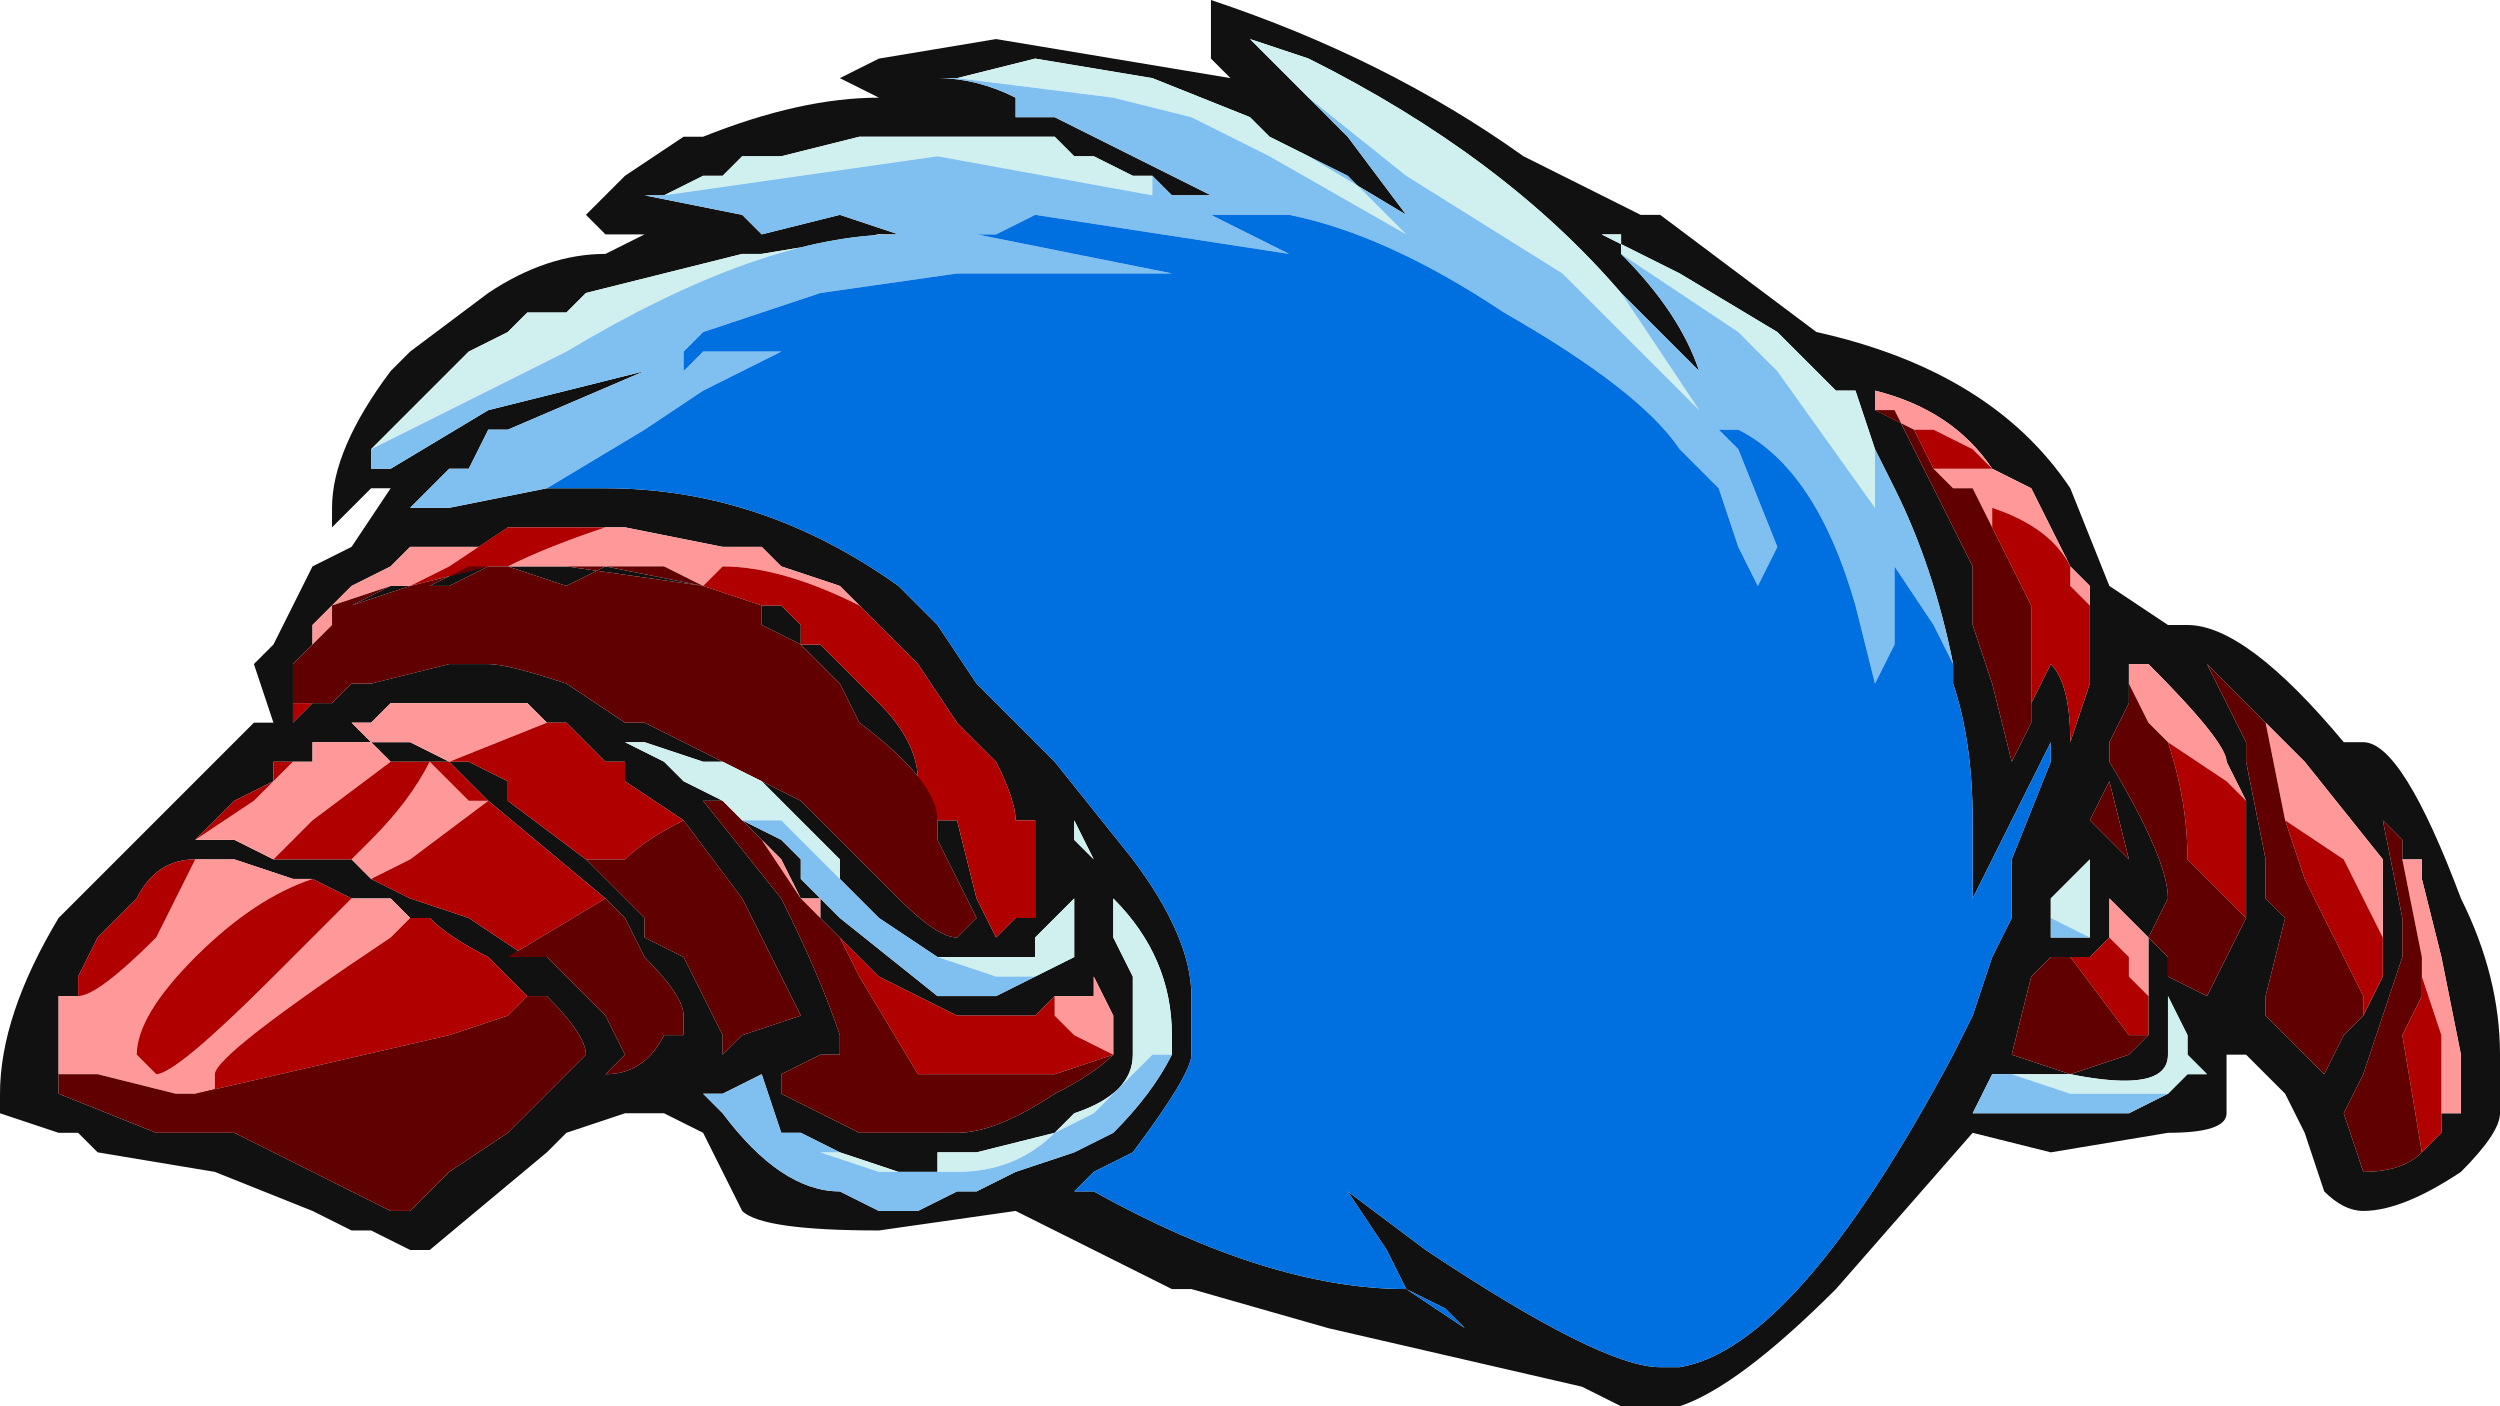 <?xml version="1.0" encoding="UTF-8" standalone="no"?>
<svg xmlns:ffdec="https://www.free-decompiler.com/flash" xmlns:xlink="http://www.w3.org/1999/xlink" ffdec:objectType="shape" height="3.6px" width="6.4px" xmlns="http://www.w3.org/2000/svg">
  <g transform="matrix(1.0, 0.0, 0.0, 1.0, 2.95, 2.35)">
    <path d="M0.15 -2.3 L0.15 -2.35 Q0.6 -2.2 0.95 -1.95 L1.25 -1.8 1.3 -1.8 1.7 -1.5 Q2.15 -1.4 2.35 -1.1 L2.45 -0.85 2.6 -0.75 2.65 -0.75 Q2.8 -0.75 3.05 -0.45 L3.1 -0.45 Q3.2 -0.45 3.35 -0.05 3.45 0.15 3.45 0.35 L3.45 0.5 Q3.45 0.55 3.35 0.65 3.2 0.75 3.1 0.75 3.05 0.75 3.0 0.7 L2.95 0.55 2.9 0.45 2.8 0.35 2.75 0.35 2.75 0.5 Q2.75 0.55 2.6 0.55 L2.3 0.6 2.1 0.55 1.75 0.95 Q1.5 1.2 1.35 1.25 L1.2 1.25 1.1 1.2 0.45 1.05 0.1 0.95 0.05 0.95 -0.35 0.75 -0.7 0.8 Q-1.0 0.8 -1.05 0.75 L-1.15 0.55 -1.25 0.5 -1.35 0.5 -1.5 0.55 -1.55 0.6 -1.85 0.85 -1.9 0.85 -2.0 0.8 -2.05 0.8 -2.15 0.75 -2.4 0.65 -2.7 0.6 -2.75 0.55 -2.8 0.55 -2.95 0.5 -2.95 0.45 Q-2.95 0.25 -2.8 0.0 L-2.3 -0.5 -2.25 -0.5 -2.3 -0.65 -2.25 -0.7 -2.15 -0.9 -2.05 -0.95 -1.95 -1.1 -2.0 -1.1 Q-2.05 -1.05 -2.1 -1.0 L-2.1 -1.05 Q-2.1 -1.2 -1.95 -1.4 L-1.9 -1.45 -1.7 -1.6 Q-1.55 -1.7 -1.4 -1.7 L-1.3 -1.75 -1.4 -1.75 -1.45 -1.8 -1.35 -1.9 -1.2 -2.0 -1.15 -2.0 Q-0.9 -2.1 -0.7 -2.1 L-0.8 -2.15 -0.7 -2.2 -0.4 -2.25 0.2 -2.15 0.15 -2.2 0.15 -2.3 M0.4 -1.95 L0.3 -2.0 0.25 -2.05 0.0 -2.15 -0.3 -2.2 -0.5 -2.15 -0.55 -2.15 Q-0.45 -2.15 -0.35 -2.1 L-0.35 -2.05 -0.25 -2.05 0.15 -1.85 0.05 -1.85 0.0 -1.9 -0.05 -1.9 -0.15 -1.95 -0.2 -1.95 -0.25 -2.0 -0.75 -2.0 -0.95 -1.95 -1.05 -1.95 -1.1 -1.9 -1.15 -1.9 -1.25 -1.85 -1.3 -1.85 -1.05 -1.8 -1.0 -1.75 -0.8 -1.8 -0.65 -1.75 -0.7 -1.75 -1.0 -1.7 -1.05 -1.7 -1.45 -1.6 -1.5 -1.55 -1.6 -1.55 -1.65 -1.5 -1.75 -1.45 -2.0 -1.2 -2.0 -1.15 -1.95 -1.15 -1.7 -1.3 -1.3 -1.4 -1.65 -1.25 -1.7 -1.25 -1.75 -1.15 -1.8 -1.15 -1.9 -1.05 -1.8 -1.05 -1.55 -1.1 -1.4 -1.1 Q-1.0 -1.1 -0.65 -0.85 L-0.55 -0.75 -0.45 -0.6 -0.25 -0.4 -0.05 -0.15 Q0.1 0.05 0.1 0.2 L0.1 0.35 Q0.1 0.4 -0.05 0.6 L-0.15 0.65 -0.2 0.7 -0.15 0.7 Q0.3 0.95 0.65 0.95 L0.75 1.0 0.8 1.05 0.65 0.95 0.6 0.85 0.5 0.7 0.7 0.85 Q1.15 1.15 1.3 1.15 L1.35 1.15 Q1.65 1.1 2.05 0.35 L2.1 0.25 2.15 0.1 2.2 0.0 2.2 -0.15 2.3 -0.4 2.3 -0.45 2.1 -0.05 2.1 -0.25 Q2.1 -0.45 2.05 -0.6 L2.05 -0.65 Q2.0 -0.9 1.9 -1.1 L1.85 -1.2 1.8 -1.35 1.75 -1.35 1.6 -1.5 1.35 -1.65 1.15 -1.75 1.2 -1.75 1.2 -1.7 Q1.35 -1.55 1.4 -1.4 L1.2 -1.6 Q0.9 -1.95 0.4 -2.2 L0.25 -2.25 0.4 -2.1 0.5 -2.0 0.65 -1.8 0.4 -1.95 M2.4 -0.7 L2.4 -0.85 2.35 -0.9 2.25 -1.1 2.15 -1.15 Q2.05 -1.3 1.85 -1.35 L1.85 -1.3 1.9 -1.3 2.1 -0.9 2.1 -0.75 2.15 -0.6 2.2 -0.4 2.25 -0.5 2.25 -0.55 2.3 -0.65 Q2.35 -0.6 2.35 -0.45 L2.4 -0.6 2.4 -0.7 M1.9 -0.25 L1.9 -0.25 M2.85 -0.5 L2.7 -0.65 2.8 -0.45 2.8 -0.4 2.85 -0.15 Q2.85 -0.1 2.85 -0.05 L2.9 0.0 2.85 0.2 2.85 0.25 3.0 0.4 3.05 0.3 3.1 0.25 3.15 0.15 3.15 0.05 3.15 -0.15 2.95 -0.4 2.85 -0.5 M2.8 -0.3 L2.75 -0.4 Q2.75 -0.45 2.55 -0.65 L2.5 -0.65 2.5 -0.6 2.5 -0.55 2.45 -0.45 2.45 -0.4 Q2.6 -0.15 2.6 -0.05 L2.55 0.05 2.6 0.1 2.6 0.15 2.7 0.2 2.8 0.0 2.8 -0.3 M2.4 -0.25 L2.5 -0.15 2.45 -0.35 2.4 -0.25 M2.4 0.05 L2.4 -0.15 2.3 -0.05 2.3 0.0 2.3 0.05 2.4 0.05 M2.55 0.2 L2.55 0.05 2.45 -0.05 2.45 0.05 2.4 0.1 2.35 0.1 2.3 0.1 2.25 0.15 2.2 0.35 2.35 0.4 2.5 0.35 2.55 0.3 2.55 0.2 M3.2 -0.15 L3.2 -0.2 3.15 -0.25 3.2 0.0 3.2 0.1 3.1 0.4 3.05 0.5 3.1 0.65 Q3.2 0.65 3.25 0.6 L3.3 0.55 3.3 0.5 3.35 0.5 3.35 0.35 3.3 0.1 3.25 -0.1 3.25 -0.15 3.2 -0.15 M2.55 0.0 L2.55 0.0 M2.6 0.45 L2.65 0.4 2.7 0.4 2.65 0.35 2.65 0.3 2.6 0.2 2.6 0.25 2.6 0.3 2.6 0.35 Q2.6 0.45 2.35 0.4 L2.2 0.4 2.15 0.4 2.1 0.5 2.5 0.5 2.6 0.45 M0.05 0.35 L0.05 0.3 Q0.05 0.1 -0.1 -0.05 L-0.2 -0.25 -0.2 -0.2 -0.15 -0.15 -0.1 -0.05 -0.1 0.05 -0.05 0.15 -0.05 0.35 Q-0.05 0.45 -0.2 0.5 L-0.25 0.55 -0.45 0.6 -0.55 0.6 -0.55 0.65 -0.65 0.65 -0.8 0.6 -0.9 0.55 -0.95 0.55 -1.0 0.4 -1.1 0.45 -1.15 0.45 -1.1 0.5 Q-0.95 0.7 -0.8 0.7 L-0.7 0.75 -0.6 0.75 -0.5 0.7 -0.45 0.7 -0.35 0.65 -0.2 0.6 -0.1 0.55 Q0.0 0.45 0.05 0.35 M-1.65 -1.0 L-1.7 -0.95 -1.9 -0.95 -1.95 -0.9 -2.05 -0.85 -2.15 -0.75 -2.15 -0.7 -2.2 -0.65 -2.2 -0.55 -2.15 -0.55 -2.1 -0.55 -2.05 -0.6 -2.0 -0.6 -1.8 -0.65 -1.7 -0.65 Q-1.65 -0.65 -1.5 -0.6 L-1.35 -0.5 -1.3 -0.5 -0.9 -0.3 -0.65 -0.05 Q-0.55 0.05 -0.5 0.05 L-0.45 0.0 -0.55 -0.2 -0.55 -0.25 Q-0.55 -0.35 -0.75 -0.5 L-0.8 -0.6 -0.9 -0.7 -1.0 -0.75 -1.0 -0.8 -0.95 -0.8 -0.9 -0.75 -0.9 -0.7 -0.85 -0.7 -0.75 -0.6 -0.7 -0.55 Q-0.6 -0.45 -0.6 -0.35 L-0.55 -0.25 -0.5 -0.25 -0.45 -0.05 -0.4 0.05 -0.35 0.0 -0.3 0.0 Q-0.3 -0.05 -0.3 -0.1 L-0.3 -0.25 -0.35 -0.25 Q-0.35 -0.3 -0.4 -0.4 L-0.5 -0.5 -0.6 -0.65 -0.8 -0.85 -0.95 -0.9 -1.0 -0.95 -1.1 -0.95 -1.35 -1.0 -1.4 -1.0 -1.65 -1.0 M-2.15 -0.55 L-2.2 -0.55 -2.2 -0.5 -2.15 -0.55 M-1.65 -0.9 L-1.5 -0.9 -1.15 -0.85 -1.4 -0.9 -1.5 -0.85 -1.65 -0.9 -1.7 -0.9 -1.8 -0.85 -1.85 -0.85 -1.75 -0.9 -1.65 -0.9 M-2.45 -0.15 Q-2.55 -0.15 -2.6 -0.05 L-2.7 0.05 -2.75 0.15 -2.75 0.2 -2.8 0.2 -2.8 0.4 -2.8 0.45 -2.55 0.55 -2.35 0.55 -1.95 0.75 -1.9 0.75 -1.8 0.65 -1.65 0.55 -1.45 0.35 Q-1.45 0.3 -1.55 0.2 L-1.6 0.2 -1.7 0.1 Q-1.8 0.05 -1.85 0.0 L-1.9 0.0 -1.95 -0.05 -2.05 -0.05 -2.15 -0.1 -2.2 -0.1 -2.35 -0.15 -2.45 -0.15 M-1.95 -0.4 L-2.0 -0.45 -2.15 -0.45 -2.15 -0.4 -2.25 -0.4 -2.25 -0.35 -2.35 -0.3 -2.45 -0.2 -2.35 -0.2 -2.25 -0.15 -2.05 -0.15 -2.0 -0.1 -1.9 -0.05 -1.75 0.0 -1.6 0.1 -1.55 0.1 -1.4 0.25 -1.35 0.35 -1.4 0.4 Q-1.3 0.4 -1.25 0.3 L-1.2 0.3 -1.2 0.25 Q-1.2 0.2 -1.3 0.1 L-1.35 0.0 -1.4 -0.05 -1.7 -0.3 -1.8 -0.4 -1.95 -0.4 M-1.6 -0.55 L-1.85 -0.55 -1.95 -0.55 -2.0 -0.5 -2.05 -0.5 -2.0 -0.45 -1.9 -0.45 -1.8 -0.4 -1.75 -0.4 -1.65 -0.35 -1.65 -0.3 -1.45 -0.15 -1.3 0.0 -1.3 0.05 -1.2 0.1 -1.1 0.3 -1.1 0.35 -1.05 0.3 -0.9 0.25 -1.05 -0.05 -1.2 -0.25 -1.35 -0.35 -1.35 -0.4 -1.4 -0.4 -1.5 -0.5 -1.55 -0.5 -1.6 -0.55 M-1.9 -0.85 L-1.9 -0.85 -2.05 -0.8 -1.95 -0.85 -1.9 -0.85 M-0.7 0.0 L-0.8 -0.1 -0.8 -0.15 -1.0 -0.35 -1.1 -0.4 -1.15 -0.4 -1.3 -0.45 -1.35 -0.45 -1.25 -0.4 -1.2 -0.35 -1.1 -0.3 -1.05 -0.25 -0.95 -0.2 -0.9 -0.15 -0.9 -0.1 -0.8 0.0 -0.55 0.2 -0.4 0.2 -0.3 0.15 -0.2 0.1 -0.2 -0.05 -0.3 0.05 -0.3 0.1 -0.55 0.1 -0.7 0.0 M-1.1 -0.3 L-1.15 -0.3 -0.95 -0.05 Q-0.85 0.15 -0.8 0.3 L-0.8 0.35 -0.85 0.35 -0.95 0.4 -0.95 0.45 -0.75 0.55 -0.5 0.55 Q-0.4 0.55 -0.25 0.45 -0.15 0.4 -0.1 0.35 L-0.1 0.25 -0.15 0.15 -0.15 0.2 -0.25 0.2 -0.3 0.25 -0.5 0.25 -0.7 0.15 -0.75 0.1 -0.85 0.0 -0.85 -0.05 -0.9 -0.05 -0.95 -0.15 -1.1 -0.3 M-0.85 -0.05 L-0.85 -0.05 M-0.25 0.0 L-0.25 0.0 M-0.45 0.55 L-0.45 0.55" fill="#111111" fill-rule="evenodd" stroke="none"/>
    <path d="M2.15 -1.15 L2.25 -1.1 2.35 -0.9 2.4 -0.85 2.4 -0.7 2.4 -0.8 2.35 -0.85 2.35 -0.9 Q2.3 -1.0 2.15 -1.05 L2.15 -1.0 2.1 -1.1 2.05 -1.1 2.0 -1.15 2.15 -1.15 2.1 -1.2 2.0 -1.25 1.95 -1.25 1.85 -1.3 1.85 -1.35 Q2.05 -1.3 2.15 -1.15 M2.9 -0.25 L2.85 -0.5 2.95 -0.4 3.15 -0.15 3.15 0.05 3.05 -0.15 2.9 -0.25 M2.6 -0.45 L2.55 -0.5 2.5 -0.6 2.5 -0.65 2.55 -0.65 Q2.75 -0.45 2.75 -0.4 L2.8 -0.3 2.75 -0.35 2.6 -0.45 M2.45 0.05 L2.45 -0.05 2.55 0.05 2.55 0.2 2.5 0.15 2.5 0.1 2.45 0.05 M3.2 -0.15 L3.25 -0.15 3.25 -0.1 3.3 0.1 3.35 0.35 3.35 0.5 3.3 0.5 3.3 0.3 3.25 0.15 3.25 0.1 3.2 -0.15 M-2.2 -0.65 L-2.15 -0.7 -2.15 -0.75 -2.05 -0.85 -1.95 -0.9 -1.9 -0.95 -1.7 -0.95 -1.65 -1.0 -1.8 -0.9 -1.9 -0.85 -1.95 -0.85 -2.1 -0.8 -2.1 -0.75 -2.2 -0.65 M-1.4 -1.0 L-1.35 -1.0 -1.1 -0.95 -1.0 -0.95 -0.95 -0.9 -0.8 -0.85 -0.75 -0.8 Q-0.95 -0.9 -1.1 -0.9 L-1.15 -0.85 -1.25 -0.9 -1.5 -0.9 -1.65 -0.9 Q-1.55 -0.95 -1.4 -1.0 M-2.75 0.2 Q-2.7 0.2 -2.55 0.05 L-2.45 -0.15 -2.35 -0.15 -2.2 -0.1 -2.15 -0.1 Q-2.3 -0.05 -2.45 0.1 -2.6 0.25 -2.6 0.35 L-2.55 0.4 Q-2.5 0.4 -2.25 0.15 L-2.05 -0.05 -1.95 -0.05 -1.9 0.0 -1.85 0.0 -1.9 0.0 -1.95 0.05 Q-2.4 0.35 -2.4 0.4 L-2.4 0.45 -2.45 0.45 -2.5 0.45 -2.7 0.4 -2.8 0.4 -2.8 0.2 -2.75 0.2 M-2.15 -0.4 L-2.15 -0.45 -2.0 -0.45 -1.95 -0.4 -2.15 -0.25 -2.25 -0.15 -2.35 -0.2 -2.45 -0.2 -2.3 -0.3 -2.2 -0.4 -2.15 -0.4 M-2.0 -0.1 L-2.05 -0.15 -2.0 -0.2 Q-1.9 -0.3 -1.85 -0.4 L-1.75 -0.3 -1.7 -0.3 -1.9 -0.15 -2.0 -0.1 M-1.85 -0.55 L-1.6 -0.55 -1.55 -0.5 -1.8 -0.4 -1.9 -0.45 -2.0 -0.45 -2.05 -0.5 -2.0 -0.5 -1.95 -0.55 -1.85 -0.55 M-1.1 -0.3 L-0.95 -0.15 -0.9 -0.05 -0.85 -0.05 -0.85 0.0 -0.75 0.1 -0.8 0.05 -0.9 -0.05 -1.0 -0.2 -1.1 -0.3 M-0.25 0.2 L-0.15 0.2 -0.15 0.15 -0.1 0.25 -0.1 0.35 -0.2 0.3 -0.25 0.25 -0.25 0.2" fill="#ff9999" fill-rule="evenodd" stroke="none"/>
    <path d="M2.15 -1.15 L2.0 -1.15 1.95 -1.25 2.0 -1.25 2.1 -1.2 2.15 -1.15 M2.15 -1.0 L2.15 -1.05 Q2.3 -1.0 2.35 -0.9 L2.35 -0.85 2.4 -0.8 2.4 -0.7 2.4 -0.6 2.35 -0.45 Q2.35 -0.6 2.3 -0.65 L2.25 -0.55 2.25 -0.8 2.15 -1.0 M3.1 0.25 L3.1 0.2 2.95 -0.1 2.9 -0.25 3.05 -0.15 3.15 0.05 3.15 0.15 3.1 0.25 M2.6 -0.45 L2.75 -0.35 2.8 -0.3 2.8 0.0 2.65 -0.15 Q2.65 -0.3 2.6 -0.45 M2.45 0.05 L2.5 0.1 2.5 0.15 2.55 0.2 2.55 0.3 2.5 0.3 2.35 0.1 2.4 0.1 2.45 0.05 M3.3 0.5 L3.3 0.55 3.25 0.6 3.2 0.3 3.25 0.2 3.25 0.15 3.3 0.3 3.3 0.5 M-1.9 -0.85 L-1.8 -0.9 -1.65 -1.0 -1.4 -1.0 Q-1.55 -0.95 -1.65 -0.9 L-1.7 -0.9 -1.9 -0.85 M-0.8 -0.85 L-0.6 -0.65 -0.5 -0.5 -0.4 -0.4 Q-0.35 -0.3 -0.35 -0.25 L-0.3 -0.25 -0.3 -0.1 Q-0.3 -0.05 -0.3 0.0 L-0.35 0.0 -0.4 0.05 -0.45 -0.05 -0.5 -0.25 -0.55 -0.25 -0.6 -0.35 Q-0.6 -0.45 -0.7 -0.55 L-0.75 -0.6 -0.85 -0.7 -0.9 -0.7 -0.9 -0.75 -0.95 -0.8 -1.0 -0.8 -1.15 -0.85 -1.1 -0.9 Q-0.95 -0.9 -0.75 -0.8 L-0.8 -0.85 M-2.15 -0.55 L-2.2 -0.5 -2.2 -0.55 -2.15 -0.55 M-2.75 0.2 L-2.75 0.15 -2.7 0.05 -2.6 -0.05 Q-2.55 -0.15 -2.45 -0.15 L-2.55 0.05 Q-2.7 0.2 -2.75 0.2 M-2.15 -0.1 L-2.05 -0.05 -2.25 0.15 Q-2.5 0.4 -2.55 0.4 L-2.6 0.35 Q-2.6 0.25 -2.45 0.1 -2.3 -0.05 -2.15 -0.1 M-1.85 0.0 Q-1.8 0.05 -1.7 0.1 L-1.6 0.2 -1.65 0.25 -1.8 0.3 -2.45 0.45 -2.4 0.45 -2.4 0.4 Q-2.4 0.35 -1.95 0.05 L-1.9 0.0 -1.85 0.0 M-1.95 -0.4 L-1.8 -0.4 -1.7 -0.3 -1.4 -0.05 -1.65 0.1 -1.6 0.1 -1.75 0.0 -1.9 -0.05 -2.0 -0.1 -1.9 -0.15 -1.7 -0.3 -1.75 -0.3 -1.85 -0.4 Q-1.9 -0.3 -2.0 -0.2 L-2.05 -0.15 -2.25 -0.15 -2.15 -0.25 -1.95 -0.4 M-2.45 -0.2 L-2.35 -0.3 -2.25 -0.35 -2.25 -0.4 -2.15 -0.4 -2.2 -0.4 -2.3 -0.3 -2.45 -0.2 M-1.85 -0.55 L-1.95 -0.55 -1.85 -0.55 M-1.8 -0.4 L-1.55 -0.5 -1.6 -0.55 -1.55 -0.5 -1.5 -0.5 -1.4 -0.4 -1.35 -0.4 -1.35 -0.35 -1.2 -0.25 Q-1.3 -0.2 -1.35 -0.15 L-1.45 -0.15 -1.65 -0.3 -1.65 -0.35 -1.75 -0.4 -1.8 -0.4 M-0.75 0.1 L-0.7 0.15 -0.5 0.25 -0.3 0.25 -0.25 0.2 -0.25 0.25 -0.2 0.3 -0.1 0.35 -0.25 0.4 -0.6 0.4 -0.75 0.15 -0.8 0.05 -0.75 0.1" fill="#b00000" fill-rule="evenodd" stroke="none"/>
    <path d="M2.0 -1.15 L2.05 -1.1 2.1 -1.1 2.15 -1.0 2.25 -0.8 2.25 -0.55 2.25 -0.5 2.2 -0.4 2.15 -0.6 2.1 -0.75 2.1 -0.9 1.9 -1.3 1.85 -1.3 1.95 -1.25 2.0 -1.15 M3.1 0.25 L3.05 0.3 3.0 0.4 2.85 0.25 2.85 0.2 2.9 0.0 2.85 -0.05 Q2.85 -0.1 2.85 -0.15 L2.8 -0.4 2.8 -0.45 2.7 -0.65 2.85 -0.5 2.9 -0.25 2.95 -0.1 3.1 0.2 3.1 0.25 M2.5 -0.6 L2.55 -0.5 2.6 -0.45 Q2.65 -0.3 2.65 -0.15 L2.8 0.0 2.7 0.2 2.6 0.15 2.6 0.1 2.55 0.05 2.6 -0.05 Q2.6 -0.15 2.45 -0.4 L2.45 -0.45 2.5 -0.55 2.5 -0.6 M2.4 -0.25 L2.45 -0.35 2.5 -0.15 2.4 -0.25 M2.55 0.3 L2.5 0.35 2.35 0.4 2.2 0.35 2.25 0.15 2.3 0.1 2.35 0.1 2.5 0.3 2.55 0.3 M3.25 0.6 Q3.2 0.65 3.1 0.65 L3.05 0.5 3.1 0.4 3.2 0.1 3.2 0.0 3.15 -0.25 3.2 -0.2 3.2 -0.15 3.25 0.1 3.25 0.15 3.25 0.2 3.2 0.3 3.25 0.6 M-2.2 -0.65 L-2.1 -0.75 -2.1 -0.8 -1.95 -0.85 -1.9 -0.85 -1.7 -0.9 -1.65 -0.9 -1.75 -0.9 -1.85 -0.85 -1.8 -0.85 -1.7 -0.9 -1.65 -0.9 -1.5 -0.85 -1.4 -0.9 -1.15 -0.85 -1.5 -0.9 -1.25 -0.9 -1.15 -0.85 -1.0 -0.8 -1.0 -0.75 -0.9 -0.7 -0.8 -0.6 -0.75 -0.5 Q-0.55 -0.35 -0.55 -0.25 L-0.55 -0.2 -0.45 0.0 -0.5 0.05 Q-0.55 0.05 -0.65 -0.05 L-0.9 -0.3 -1.3 -0.5 -1.35 -0.5 -1.5 -0.6 Q-1.65 -0.65 -1.7 -0.65 L-1.8 -0.65 -2.0 -0.6 -2.05 -0.6 -2.1 -0.55 -2.15 -0.55 -2.2 -0.55 -2.2 -0.65 M-0.75 -0.6 L-0.85 -0.7 -0.9 -0.7 -0.85 -0.7 -0.75 -0.6 M-1.6 0.2 L-1.55 0.2 Q-1.45 0.3 -1.45 0.35 L-1.65 0.55 -1.8 0.65 -1.9 0.75 -1.95 0.75 -2.35 0.55 -2.55 0.55 -2.8 0.45 -2.8 0.4 -2.7 0.4 -2.5 0.45 -2.45 0.45 -1.8 0.3 -1.65 0.25 -1.6 0.2 M-1.4 -0.05 L-1.35 0.0 -1.3 0.1 Q-1.2 0.2 -1.2 0.25 L-1.2 0.3 -1.25 0.3 Q-1.3 0.4 -1.4 0.4 L-1.35 0.35 -1.4 0.25 -1.55 0.1 -1.6 0.1 -1.65 0.1 -1.4 -0.05 M-1.2 -0.25 L-1.05 -0.05 -0.9 0.25 -1.05 0.3 -1.1 0.35 -1.1 0.3 -1.2 0.1 -1.3 0.05 -1.3 0.0 -1.45 -0.15 -1.35 -0.15 Q-1.3 -0.2 -1.2 -0.25 M-1.9 -0.85 L-1.95 -0.85 -2.05 -0.8 -1.9 -0.85 -1.9 -0.85 M-0.1 0.35 Q-0.15 0.4 -0.25 0.45 -0.4 0.55 -0.5 0.55 L-0.75 0.55 -0.95 0.45 -0.95 0.4 -0.85 0.35 -0.8 0.35 -0.8 0.3 Q-0.85 0.15 -0.95 -0.05 L-1.15 -0.3 -1.1 -0.3 -1.0 -0.2 -0.9 -0.05 -0.8 0.05 -0.75 0.15 -0.6 0.4 -0.25 0.4 -0.1 0.35" fill="#600000" fill-rule="evenodd" stroke="none"/>
    <path d="M-0.5 -2.15 L-0.3 -2.2 0.0 -2.15 0.25 -2.05 0.3 -2.0 0.4 -1.95 0.5 -1.9 0.65 -1.75 0.3 -1.95 0.1 -2.05 -0.1 -2.1 -0.5 -2.15 M0.4 -2.1 L0.25 -2.25 0.4 -2.2 Q0.9 -1.95 1.2 -1.6 L1.4 -1.3 1.05 -1.65 0.65 -1.9 0.4 -2.1 M1.2 -1.7 L1.2 -1.75 1.15 -1.75 1.35 -1.65 1.6 -1.5 1.75 -1.35 1.8 -1.35 1.85 -1.2 1.85 -1.05 1.6 -1.4 1.5 -1.5 1.2 -1.7 M-2.0 -1.2 L-1.75 -1.45 -1.65 -1.5 -1.6 -1.55 -1.5 -1.55 -1.45 -1.6 -1.05 -1.7 -1.0 -1.7 -0.7 -1.75 -0.65 -1.75 Q-1.0 -1.75 -1.5 -1.45 L-2.0 -1.2 M-1.25 -1.85 L-1.15 -1.9 -1.1 -1.9 -1.05 -1.95 -0.95 -1.95 -0.75 -2.0 -0.25 -2.0 -0.2 -1.95 -0.15 -1.95 -0.05 -1.9 0.0 -1.9 0.0 -1.85 -0.55 -1.95 -1.25 -1.85 M2.3 0.0 L2.3 -0.05 2.4 -0.15 2.4 0.05 2.3 0.0 M2.6 0.25 L2.6 0.2 2.65 0.3 2.65 0.35 2.7 0.4 2.65 0.4 2.6 0.45 2.35 0.45 2.2 0.4 2.35 0.4 Q2.6 0.45 2.6 0.35 L2.6 0.3 2.6 0.25 M-0.8 0.6 L-0.65 0.65 -0.55 0.65 -0.55 0.6 -0.45 0.6 -0.25 0.55 -0.2 0.5 Q-0.05 0.45 -0.05 0.35 L-0.05 0.15 -0.1 0.05 -0.1 -0.05 -0.15 -0.15 -0.2 -0.2 -0.2 -0.25 -0.1 -0.05 Q0.05 0.1 0.05 0.3 L0.05 0.35 0.0 0.35 -0.15 0.5 -0.25 0.55 Q-0.35 0.65 -0.5 0.65 L-0.7 0.65 -0.85 0.6 -0.8 0.6 M-0.65 -1.75 L-0.65 -1.75 M-1.05 -0.25 L-1.1 -0.3 -1.2 -0.35 -1.25 -0.4 -1.35 -0.45 -1.3 -0.45 -1.15 -0.4 -1.1 -0.4 -1.0 -0.35 -0.8 -0.15 -0.8 -0.1 -0.7 0.0 -0.95 -0.25 -1.05 -0.25 M-0.55 0.1 L-0.3 0.1 -0.3 0.05 -0.2 -0.05 -0.2 0.1 -0.3 0.15 -0.4 0.15 -0.55 0.1 M-0.25 0.0 L-0.25 0.0" fill="#d0f0f0" fill-rule="evenodd" stroke="none"/>
    <path d="M-0.5 -2.15 L-0.1 -2.1 0.1 -2.05 0.3 -1.95 0.65 -1.75 0.5 -1.9 0.4 -1.95 0.65 -1.8 0.5 -2.0 0.4 -2.1 0.65 -1.9 1.05 -1.65 1.4 -1.3 1.2 -1.6 1.4 -1.4 Q1.35 -1.55 1.2 -1.7 L1.5 -1.5 1.6 -1.4 1.85 -1.05 1.85 -1.2 1.9 -1.1 Q2.0 -0.9 2.05 -0.65 L2.0 -0.75 1.9 -0.9 1.9 -0.7 1.85 -0.6 1.8 -0.8 Q1.7 -1.15 1.5 -1.25 L1.45 -1.25 1.5 -1.2 1.6 -0.95 1.55 -0.85 1.5 -0.95 1.45 -1.1 1.35 -1.2 Q1.25 -1.35 0.9 -1.55 0.6 -1.75 0.35 -1.8 L0.15 -1.8 0.35 -1.7 -0.3 -1.8 -0.4 -1.75 -0.45 -1.75 0.05 -1.65 -0.5 -1.65 -0.85 -1.6 -1.15 -1.5 -1.2 -1.45 -1.2 -1.4 -1.15 -1.45 -0.95 -1.45 -1.15 -1.35 -1.3 -1.25 -1.55 -1.1 -1.8 -1.05 -1.9 -1.05 -1.8 -1.15 -1.75 -1.15 -1.7 -1.25 -1.65 -1.25 -1.3 -1.4 -1.7 -1.3 -1.95 -1.15 -2.0 -1.15 -2.0 -1.2 -1.5 -1.45 Q-1.0 -1.75 -0.65 -1.75 L-0.8 -1.8 -1.0 -1.75 -1.05 -1.8 -1.3 -1.85 -1.25 -1.85 -0.55 -1.95 0.0 -1.85 0.0 -1.9 0.05 -1.85 0.15 -1.85 -0.25 -2.05 -0.35 -2.05 -0.35 -2.1 Q-0.45 -2.15 -0.55 -2.15 L-0.5 -2.15 M2.3 0.0 L2.4 0.05 2.3 0.05 2.3 0.0 M2.55 0.0 L2.55 0.0 M2.6 0.25 L2.6 0.3 2.6 0.25 M2.2 0.4 L2.35 0.45 2.6 0.45 2.5 0.5 2.1 0.5 2.15 0.4 2.2 0.4 M-0.8 0.6 L-0.85 0.6 -0.7 0.65 -0.5 0.65 Q-0.35 0.65 -0.25 0.55 L-0.15 0.5 0.0 0.35 0.05 0.35 Q0.0 0.45 -0.1 0.55 L-0.2 0.6 -0.35 0.65 -0.45 0.7 -0.5 0.7 -0.6 0.75 -0.7 0.75 -0.8 0.7 Q-0.95 0.7 -1.1 0.5 L-1.15 0.45 -1.1 0.45 -1.0 0.4 -0.95 0.55 -0.9 0.55 -0.8 0.6 M-0.65 -1.75 L-0.65 -1.75 M-0.7 0.0 L-0.55 0.1 -0.4 0.15 -0.3 0.15 -0.4 0.2 -0.55 0.2 -0.8 0.0 -0.9 -0.1 -0.9 -0.15 -0.95 -0.2 -1.05 -0.25 -0.95 -0.25 -0.7 0.0 M-0.85 -0.05 L-0.85 -0.05" fill="#80c0f0" fill-rule="evenodd" stroke="none"/>
    <path d="M2.05 -0.65 L2.05 -0.6 Q2.1 -0.45 2.1 -0.25 L2.1 -0.05 2.3 -0.45 2.3 -0.4 2.2 -0.15 2.2 0.0 2.15 0.1 2.1 0.25 2.05 0.35 Q1.65 1.1 1.35 1.15 L1.3 1.15 Q1.15 1.15 0.7 0.85 L0.5 0.7 0.6 0.85 0.65 0.95 0.8 1.05 0.75 1.0 0.65 0.95 Q0.3 0.95 -0.15 0.7 L-0.2 0.7 -0.15 0.65 -0.05 0.6 Q0.1 0.4 0.1 0.35 L0.1 0.2 Q0.1 0.05 -0.05 -0.15 L-0.25 -0.4 -0.45 -0.6 -0.55 -0.75 -0.65 -0.85 Q-1.0 -1.1 -1.4 -1.1 L-1.55 -1.1 -1.3 -1.25 -1.15 -1.35 -0.95 -1.45 -1.15 -1.45 -1.2 -1.4 -1.2 -1.45 -1.15 -1.5 -0.85 -1.6 -0.5 -1.65 0.05 -1.65 -0.45 -1.75 -0.4 -1.75 -0.3 -1.8 0.35 -1.7 0.15 -1.8 0.35 -1.8 Q0.6 -1.75 0.9 -1.55 1.25 -1.35 1.35 -1.2 L1.45 -1.1 1.5 -0.95 1.55 -0.85 1.6 -0.95 1.5 -1.2 1.45 -1.25 1.5 -1.25 Q1.7 -1.15 1.8 -0.8 L1.85 -0.6 1.9 -0.7 1.9 -0.9 2.0 -0.75 2.05 -0.65 M1.9 -0.25 L1.9 -0.25 M-0.45 0.55 L-0.45 0.55" fill="#0070e0" fill-rule="evenodd" stroke="none"/>
  </g>
</svg>
